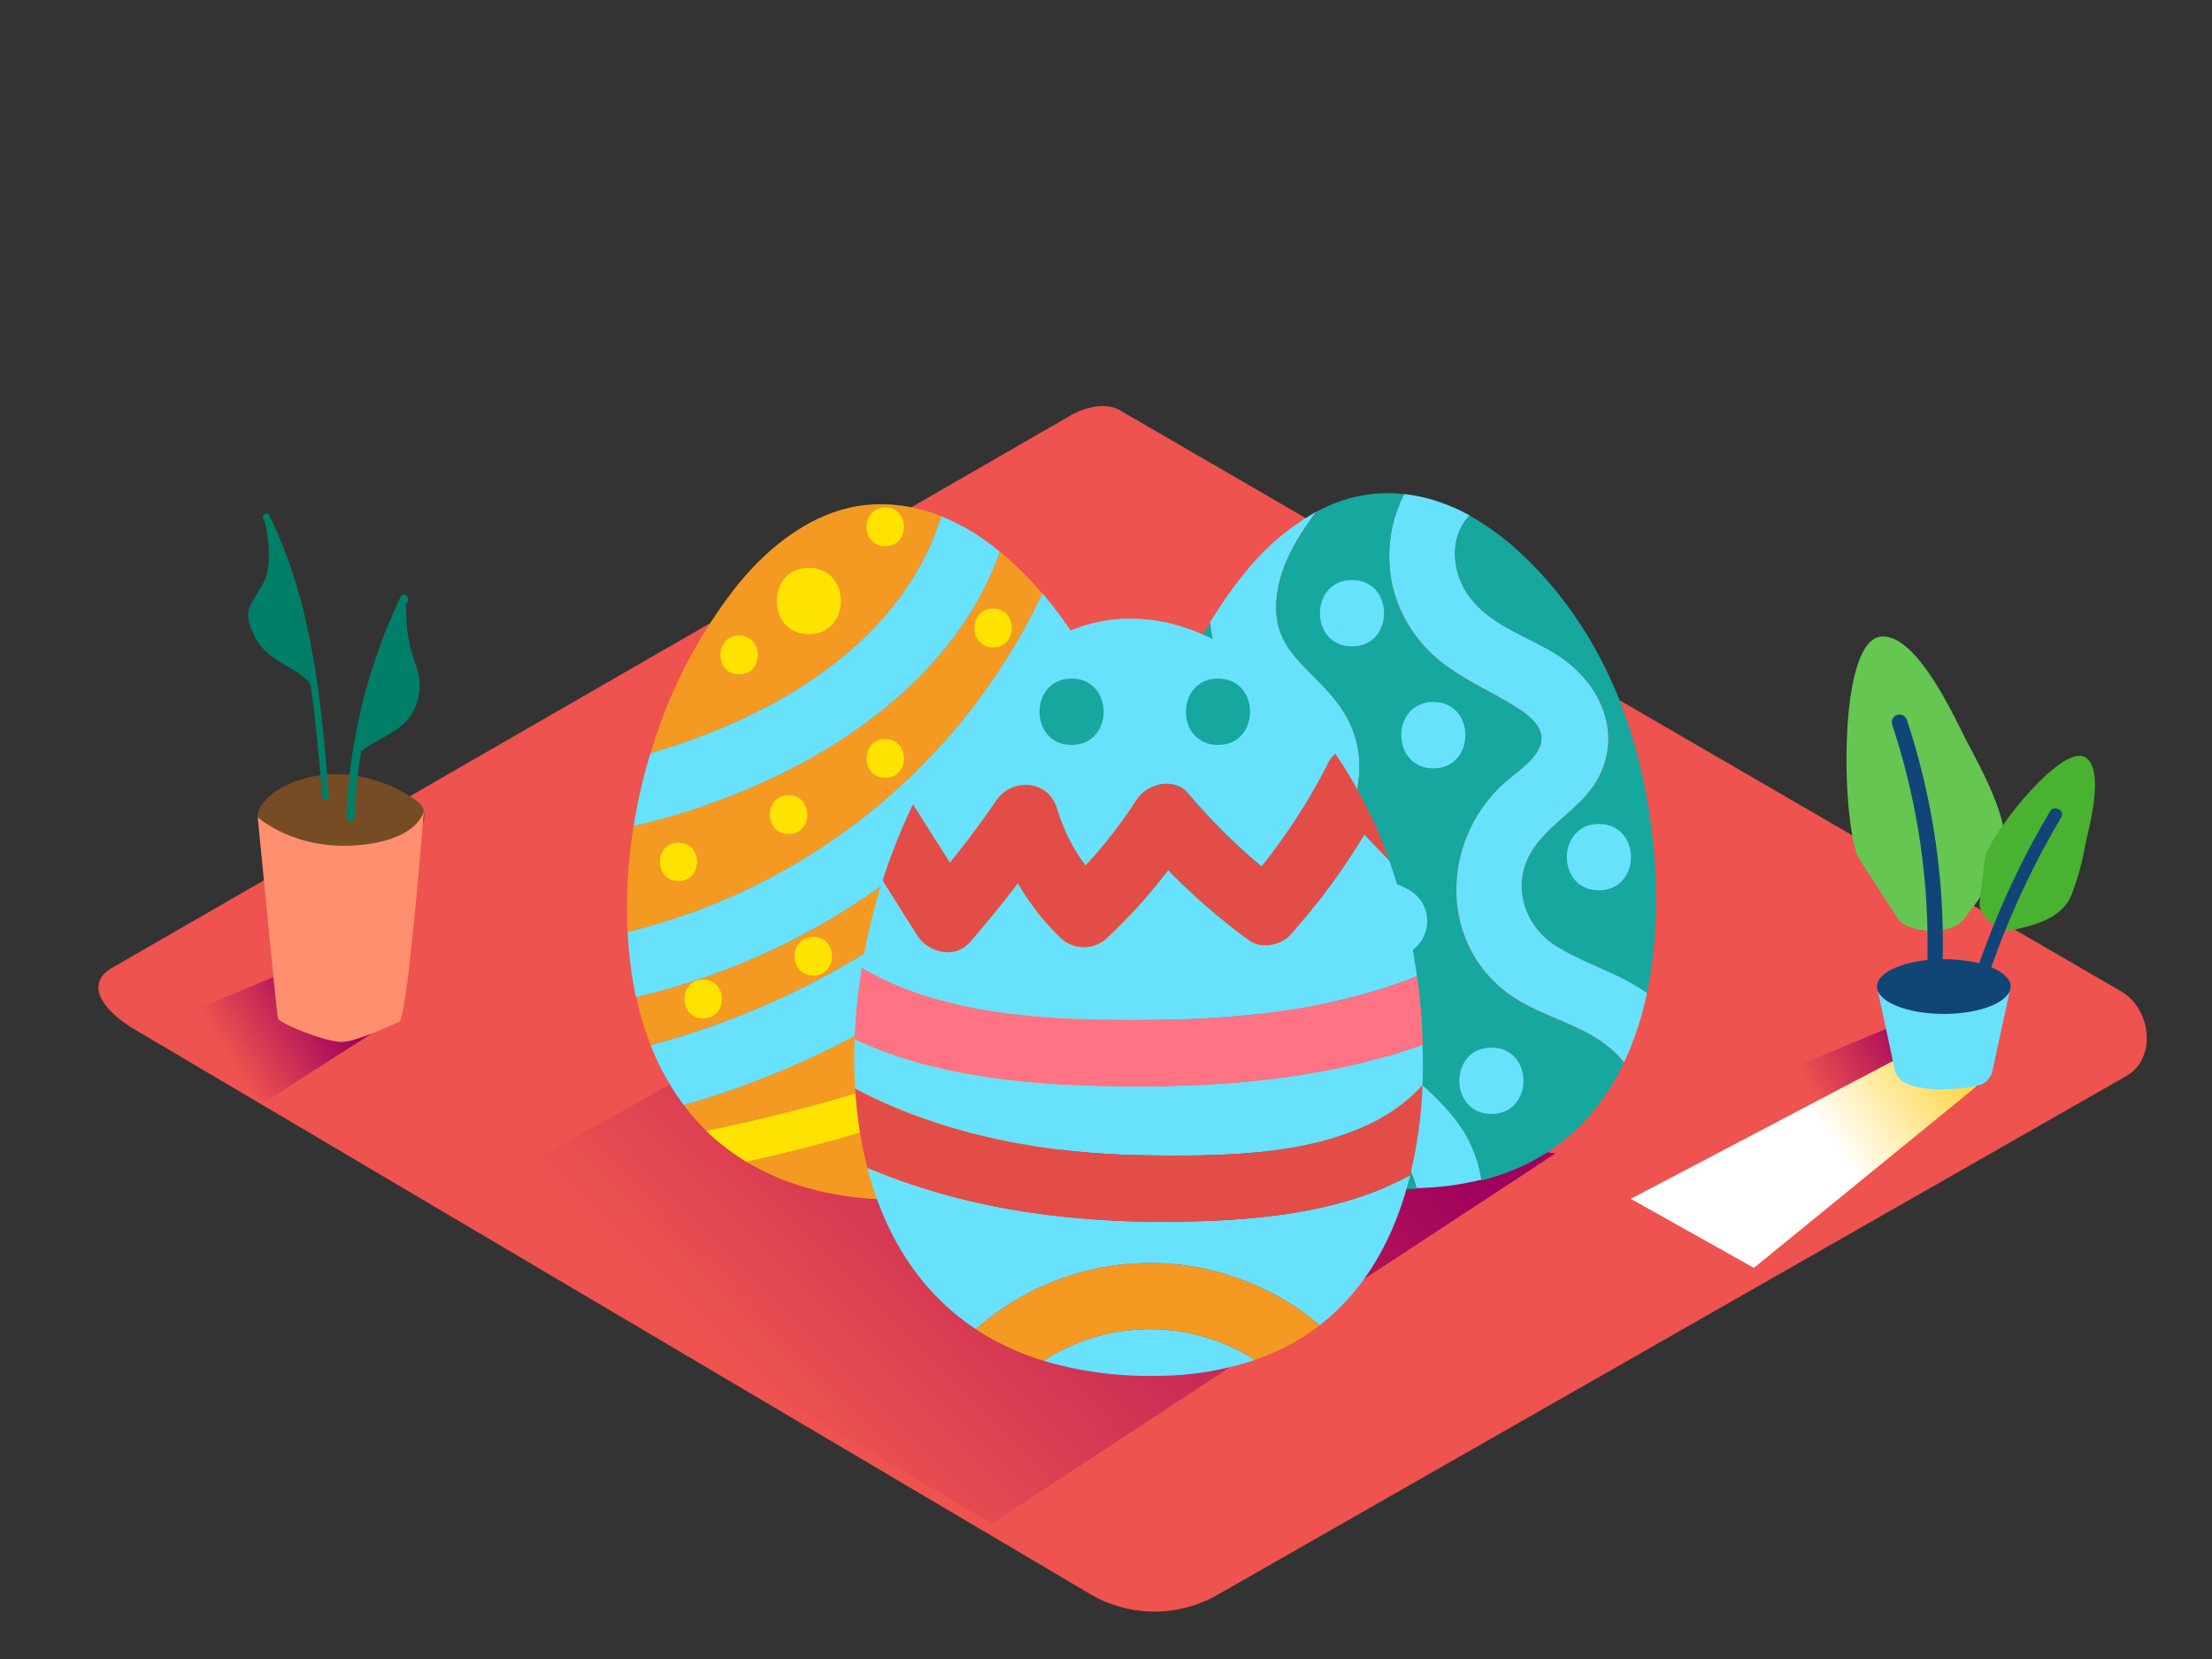 <svg xmlns="http://www.w3.org/2000/svg" xmlns:xlink="http://www.w3.org/1999/xlink" viewBox="0 0 400 300"><rect x="0" y="0" width="400" height="300" fill="#333333" stroke="none"/><defs><linearGradient id="linear-gradient" x1="139.62" y1="255.04" x2="227.36" y2="168.08" gradientUnits="userSpaceOnUse"><stop offset="0" stop-color="#ee534f"/><stop offset="0.99" stop-color="#9e005d"/></linearGradient><linearGradient id="linear-gradient-2" x1="41.03" y1="190.8" x2="60.02" y2="179.2" xlink:href="#linear-gradient"/><linearGradient id="linear-gradient-3" x1="329.86" y1="201.31" x2="348.86" y2="189.72" xlink:href="#linear-gradient"/><linearGradient id="linear-gradient-4" x1="351.97" y1="189.26" x2="330.19" y2="205.26" gradientUnits="userSpaceOnUse"><stop offset="0" stop-color="#ffd53f"/><stop offset="1" stop-color="#fff"/></linearGradient></defs><title>PP</title><g style="isolation:isolate"><g id="Layer_2" data-name="Layer 2"><path d="M197.53,288.49,25,186.54c-5.49-3.08-10.2-8.15-4.85-11.46L193.3,75.3c2.6-1.61,6.54-2.66,9.18-1.13L383.56,179.26c5.49,3.19,6.48,12.1,1,15.29L220.27,288.33A22.94,22.94,0,0,1,197.53,288.49Z" fill="#ee534f"/><polygon points="82.14 218.07 179.33 275.51 281.29 208.57 129.36 191.42 82.14 218.07" fill="url(#linear-gradient)"/><path d="M188.51,107.35c-1.41-1.63-2.89-3.22-4.47-4.73-1-1-2.1-1.93-3.22-2.85-9.68,27.12-39.19,43.28-66.24,49.61a91.64,91.64,0,0,0-1.1,19.18A112.53,112.53,0,0,0,188.51,107.35Zm-65.84,52c-4.51,0-4.5-7,0-7S127.18,159.35,122.68,159.35Z" fill="#f49a22"/><path d="M207.78,160.2a105.9,105.9,0,0,0-3.57-22.77,81.14,81.14,0,0,0-7.92-19.11,124.63,124.63,0,0,1-81.24,62,57.8,57.8,0,0,0,2.61,8.65,145.76,145.76,0,0,0,72.78-45.52c5.06-5.85,13.52,2.67,8.49,8.49a156.48,156.48,0,0,1-75.3,47.87,40.5,40.5,0,0,0,4.12,4.71c14.92-3.13,30-7,44-12.86C187,185.3,197.18,172.39,207.78,160.2Z" fill="#f49a22"/><path d="M170.22,93.36c-.87-.34-1.75-.66-2.66-.93a28.12,28.12,0,0,0-10.89-1.12c-9.52.95-17.57,7.51-23,14.1a89.45,89.45,0,0,0-16,30.78C140.14,129.69,163.14,116.16,170.22,93.36Z" fill="#f49a22"/><path d="M176,197.4c-13,5.67-27,9.58-41,12.7,7.33,4.44,16.78,7,28.73,6.88,31.17-.34,42.38-22.52,44-46C198.51,181.49,189,191.71,176,197.4Z" fill="#f49a22"/><path d="M146.26,102.68c-7.72,0-7.73,12,0,12S154,102.68,146.26,102.68Z" fill="#fee300"/><path d="M142.6,143.81c-4.5,0-4.51,7,0,7S147.11,143.81,142.6,143.81Z" fill="#fee300"/><path d="M133.66,114.94c-4.5,0-4.51,7,0,7S138.17,114.94,133.66,114.94Z" fill="#fee300"/><path d="M160.08,91.77c-4.5,0-4.51,7,0,7S164.59,91.77,160.08,91.77Z" fill="#fee300"/><path d="M160.08,133.65c-4.5,0-4.51,7,0,7S164.59,133.65,160.08,133.65Z" fill="#fee300"/><path d="M179.6,110.06c-4.5,0-4.51,7,0,7S184.11,110.06,179.6,110.06Z" fill="#fee300"/><path d="M127.15,177.15c-4.5,0-4.51,7,0,7S131.66,177.15,127.15,177.15Z" fill="#fee300"/><path d="M147.07,169.42c-4.5,0-4.51,7,0,7S151.58,169.42,147.07,169.42Z" fill="#fee300"/><path d="M178.38,146.66c-4.5,0-4.51,7,0,7S182.89,146.66,178.38,146.66Z" fill="#fee300"/><path d="M195,125.92c-4.5,0-4.51,7,0,7S199.56,125.92,195,125.92Z" fill="#fee300"/><path d="M180.82,99.78a40,40,0,0,0-10.6-6.42c-7.08,22.8-30.08,36.33-52.57,42.83-.16.53-.34,1.05-.49,1.58a100.7,100.7,0,0,0-2.58,11.63C141.63,143.06,171.14,126.9,180.82,99.78Z" fill="#68e1fd"/><path d="M196.29,118.32a71.61,71.61,0,0,0-7.78-11,112.53,112.53,0,0,1-75,61.22A71.91,71.91,0,0,0,115,180.32,124.63,124.63,0,0,0,196.29,118.32Z" fill="#68e1fd"/><path d="M198.92,151.93c5-5.81-3.42-14.34-8.49-8.49A145.76,145.76,0,0,1,117.65,189a46.28,46.28,0,0,0,6,10.83A156.48,156.48,0,0,0,198.92,151.93Z" fill="#68e1fd"/><path d="M122.68,152.35c-4.5,0-4.51,7,0,7S127.19,152.35,122.68,152.35Z" fill="#fee300"/><path d="M207.78,160.2c-10.6,12.19-20.79,25.1-36.06,31.44-14,5.83-29.08,9.73-44,12.86A39.65,39.65,0,0,0,135,210.1c14-3.11,28-7,41-12.7s22.55-15.9,31.72-26.43A94.19,94.19,0,0,0,207.78,160.2Z" fill="#fee300"/><path d="M239.21,197.11c-5.45-4.37-10.46-9.56-12.77-16.29-2.69-7.85-1.28-16.45,1.68-24,2.3-5.87,8.05-14.49,5.16-20.94-1.3-2.89-4.31-4.86-6.51-7a25.48,25.48,0,0,1-7.92-16.34,95.35,95.35,0,0,0-10.09,23.25c-9.71,34.06-3,79.75,46.52,79.21l.85,0a12.72,12.72,0,0,0-1.47-3.79C251.06,205.2,244.52,201.37,239.21,197.11Z" fill="#16a79e"/><path d="M248.87,189.54c-6.33-4.89-12.35-10.32-11.86-19,.86-15.3,16.31-29.47,4.19-44.27-5-6.12-11.26-9.11-10.34-18.15.59-5.84,3.67-11,7.24-15.62a44.34,44.34,0,0,0-12.83,10.88,77.86,77.86,0,0,0-6.42,9.11,25.48,25.48,0,0,0,7.92,16.34c2.21,2.17,5.22,4.14,6.51,7,2.89,6.45-2.86,15.07-5.16,20.94-3,7.55-4.37,16.15-1.68,24,2.31,6.74,7.32,11.92,12.77,16.29s11.85,8.08,15.44,14a12.72,12.72,0,0,1,1.47,3.79,53.56,53.56,0,0,0,11.79-1.53,23.55,23.55,0,0,0-3.7-9.56C260.17,198,254.45,193.86,248.87,189.54Z" fill="#68e1fd"/><path d="M291.47,189.81c-5.69-5-13.83-6-19.71-10.89-11.65-9.61-10.68-27-.16-36.91,2.12-2,5.69-4.12,6.83-6.9,1.35-3.29-1.74-5.66-4.3-7.26-6.84-4.27-13.64-6.5-18.5-13.43a24.17,24.17,0,0,1-1.7-25.06,26.76,26.76,0,0,0-5.67-.05,27.25,27.25,0,0,0-10.17,3.22c-3.57,4.66-6.64,9.78-7.24,15.62-.92,9,5.33,12,10.34,18.15,12.13,14.79-3.33,29-4.19,44.27-.49,8.67,5.53,14.1,11.86,19,5.58,4.31,11.3,8.42,15.34,14.33a23.55,23.55,0,0,1,3.7,9.56c12.8-3.22,21-11.19,25.75-21.3A18.32,18.32,0,0,0,291.47,189.81Z" fill="#16a79e"/><path d="M265.17,107.14c4.34,6.76,12.87,8,18.75,13s8.72,12.22,5.66,19.37c-2.75,6.43-9.59,9.07-12.88,14.91-3.41,6.05-.86,13.29,4.8,16.75,5.36,3.27,11.29,4.87,16.31,8.46,3.13-14.73,1.51-31.35-2-44.17s-10.06-25.14-20.17-34.81a47.66,47.66,0,0,0-9.84-7.39C262.29,96.69,262.35,102.76,265.17,107.14Z" fill="#16a79e"/><path d="M281.5,171.15c-5.67-3.46-8.21-10.7-4.8-16.75,3.29-5.83,10.13-8.47,12.88-14.91,3.06-7.14.08-14.55-5.66-19.37s-14.41-6.23-18.75-13c-2.82-4.38-2.88-10.46.62-13.9a33.62,33.62,0,0,0-6.64-2.81,30.14,30.14,0,0,0-5.21-1.07,24.17,24.17,0,0,0,1.7,25.06c4.86,6.94,11.67,9.17,18.5,13.43,2.56,1.6,5.65,4,4.3,7.26-1.14,2.78-4.71,4.91-6.83,6.9-10.52,9.9-11.5,27.3.16,36.91,5.88,4.85,14,5.89,19.71,10.89a18.32,18.32,0,0,1,2.2,2.32,56.6,56.6,0,0,0,4.14-12.52C292.79,176,286.86,174.42,281.5,171.15Z" fill="#68e1fd"/><path d="M244.48,104.89c-7.72,0-7.73,12,0,12S252.22,104.89,244.48,104.89Z" fill="#68e1fd"/><path d="M259.19,126.94c-7.72,0-7.73,12,0,12S266.92,126.94,259.19,126.94Z" fill="#68e1fd"/><path d="M269.69,189.44c-7.72,0-7.73,12,0,12S277.43,189.44,269.69,189.44Z" fill="#68e1fd"/><path d="M289.13,149c-7.72,0-7.73,12,0,12S296.86,149,289.13,149Z" fill="#68e1fd"/><path d="M257.86,164.83a6.57,6.57,0,0,0-3-3.88c-.2-.11-.41-.2-.61-.29l-.14-.1a6.5,6.5,0,0,0-8.89,2.33l-.66,1.55a6.55,6.55,0,0,0,0,3.46,7.53,7.53,0,0,0,1.78,3.07,7.07,7.07,0,0,0,1.5,1.16,7.4,7.4,0,0,0,5.47.7,6.5,6.5,0,0,0,4.54-8Z" fill="#68e1fd"/><path d="M171.79,156c2.92-3.64,5.72-7.38,8.38-11.24,2.89-4.21,9.41-3.74,11,1.43a33.5,33.5,0,0,0,5.14,10.31,83.93,83.93,0,0,0,9.17-11.79c1.93-3,6.81-4.3,9.42-1.21a105.5,105.5,0,0,0,13.23,13.16,107,107,0,0,0,12.12-18.83,5,5,0,0,1,1.24-1.56,75.2,75.2,0,0,0-10.09-11.93c-5-4.78-10.92-9-17.93-11.1A30.6,30.6,0,0,0,201.59,112c-10.36,1-19.12,8.17-25,15.34a89.71,89.71,0,0,0-11.44,18.07l.07.1Z" fill="#68e1fd"/><path d="M156.84,211.17c3.06,11.9,9.28,22.35,19.64,29.19a47.49,47.49,0,0,1,62.17-.72c8.57-6.65,13.69-16.33,16.35-27.11-13.07,7.14-29.41,8.35-44.31,8.41C192.33,221,173.71,218.34,156.84,211.17Z" fill="#68e1fd"/><path d="M188.71,246.08a67,67,0,0,0,20.5,2.71,55.6,55.6,0,0,0,17.72-2.87A35.15,35.15,0,0,0,188.71,246.08Z" fill="#68e1fd"/><path d="M154.54,187.9c-.11,3-.08,6,.1,8.94,16.16,8.54,34.41,11.83,52.7,12.08,15.86.22,38.29.21,49.89-12.73.1-2.42.11-4.84,0-7.25-16.64,5.9-34.68,7.57-52.36,7.5C188,196.38,169.84,195.14,154.54,187.9Z" fill="#68e1fd"/><path d="M206.61,184.45c16.86,0,34-1.72,49.62-7.92a113.13,113.13,0,0,0-2.92-14.29c-.61-2.23-1.32-4.44-2.1-6.63l-4.51-4.7a119.66,119.66,0,0,1-13.5,18.26c-1.63,1.82-5.26,2.43-7.27.94a119.2,119.2,0,0,1-14.71-12.77,96.62,96.62,0,0,1-11,12.23,6.12,6.12,0,0,1-8.49,0,46,46,0,0,1-7.7-9.82q-4.19,5.48-8.71,10.69c-2.64,3-7.49,1.85-9.42-1.21l-6.3-10c-.36,1.12-.71,2.25-1,3.37A109.56,109.56,0,0,0,155.84,175C170.63,183.79,189.56,184.49,206.61,184.45Z" fill="#68e1fd"/><path d="M175.35,170.43q4.53-5.2,8.71-10.69a46,46,0,0,0,7.7,9.82,6.12,6.12,0,0,0,8.49,0,96.62,96.62,0,0,0,11-12.23,119.2,119.2,0,0,0,14.71,12.77c2,1.49,5.64.88,7.27-.94a119.66,119.66,0,0,0,13.5-18.26l4.51,4.7a84.42,84.42,0,0,0-9.77-19.31,5,5,0,0,0-1.24,1.56,107,107,0,0,1-12.12,18.83,105.5,105.5,0,0,1-13.23-13.16c-2.62-3.09-7.49-1.79-9.42,1.21a83.93,83.93,0,0,1-9.17,11.79,33.5,33.5,0,0,1-5.14-10.31c-1.56-5.17-8.08-5.64-11-1.43-2.65,3.86-5.45,7.6-8.38,11.24l-6.6-10.47-.07-.1a106.13,106.13,0,0,0-5.49,13.77l6.3,10C167.86,172.28,172.71,173.45,175.35,170.43Z" fill="#e24e47"/><path d="M206.61,184.45c-17.05,0-36-.66-50.77-9.46a104.12,104.12,0,0,0-1.3,12.91c15.3,7.24,33.49,8.49,50.38,8.55,17.68.07,35.72-1.59,52.36-7.5a114.23,114.23,0,0,0-1-12.42C240.6,182.73,223.47,184.41,206.61,184.45Z" fill="#ff7384"/><path d="M207.34,208.92c-18.29-.25-36.54-3.54-52.7-12.08a76,76,0,0,0,2.2,14.33c16.88,7.17,35.49,9.85,53.85,9.77,14.9-.06,31.23-1.27,44.31-8.41a83.2,83.2,0,0,0,2.24-16.33C245.63,209.13,223.2,209.14,207.34,208.92Z" fill="#e24e47"/><path d="M176.48,240.37a47.25,47.25,0,0,0,12.24,5.71,35.15,35.15,0,0,1,38.23-.16,40.79,40.79,0,0,0,11.7-6.28A47.49,47.49,0,0,0,176.48,240.37Z" fill="#f49a22"/><path d="M193.77,122.71c-7.72,0-7.73,12,0,12S201.51,122.71,193.77,122.71Z" fill="#16a79e"/><path d="M220.25,122.71c-7.72,0-7.73,12,0,12S228,122.71,220.25,122.71Z" fill="#16a79e"/><path d="M48.06,199.2c7.65-5,15.37-9.87,23.06-14.8l-14.6-10.66L30,184.81C35.12,190.58,41.46,195.08,48.06,199.2Z" fill="url(#linear-gradient-2)"/><path d="M76.65,146.64a2.59,2.59,0,0,0-.45-1,5.77,5.77,0,0,0-1.41-1.23c-7.18-4.86-17.11-6.2-24.7-1.45-1.73,1.09-4.3,3.55-3.29,5.86.59,1.35,2.4,2.13,3.64,2.68a55,55,0,0,0,13,3.38c1.61.27,3.23.54,4.86.69a6.71,6.71,0,0,0,5.91-2.54C75.36,151.65,77.16,148.74,76.65,146.64Z" fill="#754c24"/><path d="M46.61,147.8s6.54,5.92,17.85,5.06,12.19-6.22,12.19-6.22-2.93,37.49-4.47,38.13-7.33,3.43-10.11,3.64-11.61-3.32-11.83-4.3S46.61,147.8,46.61,147.8Z" fill="#ff8f6f"/><path d="M48.67,93.17c-.35-.71-1.42-.09-1.07.62C55.35,109.38,56.85,127,58.25,144c.06.78,1.3.78,1.24,0C58.07,126.72,56.52,109,48.67,93.17Z" fill="#007f68"/><path d="M47.68,93.31s2.16,8.1-.07,12.15-4.08,4.86-1.41,9.92,9.8,5.71,10.27,9.56S53.06,100.19,47.68,93.31Z" fill="#007f68"/><path d="M72.44,107.93a101.8,101.8,0,0,0-9.82,39.84c0,1,1.47,1,1.51,0a100,100,0,0,1,9.62-39.08C74.15,107.82,72.85,107.06,72.44,107.93Z" fill="#007f68"/><path d="M73.49,111.88c0-.81-.18-2.41-.09-3.84q-.43.28-.87.54c-2.94,7.15-7.33,23.93-8.65,29.08,1.79-3.85,9.12-4.38,11.26-9.91a10.11,10.11,0,0,0,.13-7.3A26.94,26.94,0,0,1,73.49,111.88Z" fill="#007f68"/><path d="M336.89,209.72c7.65-5,15.37-9.87,23.06-14.8l-14.6-10.66-26.48,11.06C324,201.1,330.29,205.6,336.89,209.72Z" fill="url(#linear-gradient-3)"/><path d="M349.84,184.95l-3.13,4.6-51.82,27.24,22.27,12.48,40.41-32.94C354.57,190.87,354.44,189.22,349.84,184.95Z" fill="url(#linear-gradient-4)" style="mix-blend-mode:multiply"/><path d="M339.41,178.4l3.23,15.06a3.39,3.39,0,0,0,1.82,2.33c1.88.92,5.75,1.88,13.11.54a3.41,3.41,0,0,0,2.72-2.62l3.31-15.31" fill="#68e1fd"/><ellipse cx="351.5" cy="178.4" rx="12.09" ry="4.95" fill="#124577"/><path d="M344.47,167.25a3.88,3.88,0,0,1-1.4-1.3l-6.8-10.53c-3.15-4.88-4.3-39.87,4-40.31,6.56-.35,13.31,15,15.66,19.47,2.2,4.2,4.61,8.67,5.92,13.25,2,6.9-2.51,12.94-6.76,18.42C353,168.88,347.2,168.77,344.47,167.25Z" fill="#66c652"/><path d="M348.52,174.16q1.37,1,2.69,2a128.51,128.51,0,0,0-6.39-46,1.4,1.4,0,0,0-2.67.84A125.81,125.81,0,0,1,348.52,174.16Z" fill="#124577"/><path d="M358.14,164.43a2.48,2.48,0,0,1-.16-1.21l.93-7.95c.43-3.68,14.09-21.36,18.33-18.22,3.37,2.5.46,12.79-.21,15.95a46.5,46.5,0,0,1-2.47,8.92c-1.83,4.2-6.5,5.35-10.81,6.31C361.67,168.7,358.86,166.29,358.14,164.43Z" fill="#49b230"/><path d="M370.7,146.74a153.55,153.55,0,0,0-14.5,32.65,17.79,17.79,0,0,1,2,1.28,151.4,151.4,0,0,1,14.52-32.84C373.47,146.55,371.45,145.47,370.7,146.74Z" fill="#124577"/></g></g></svg>